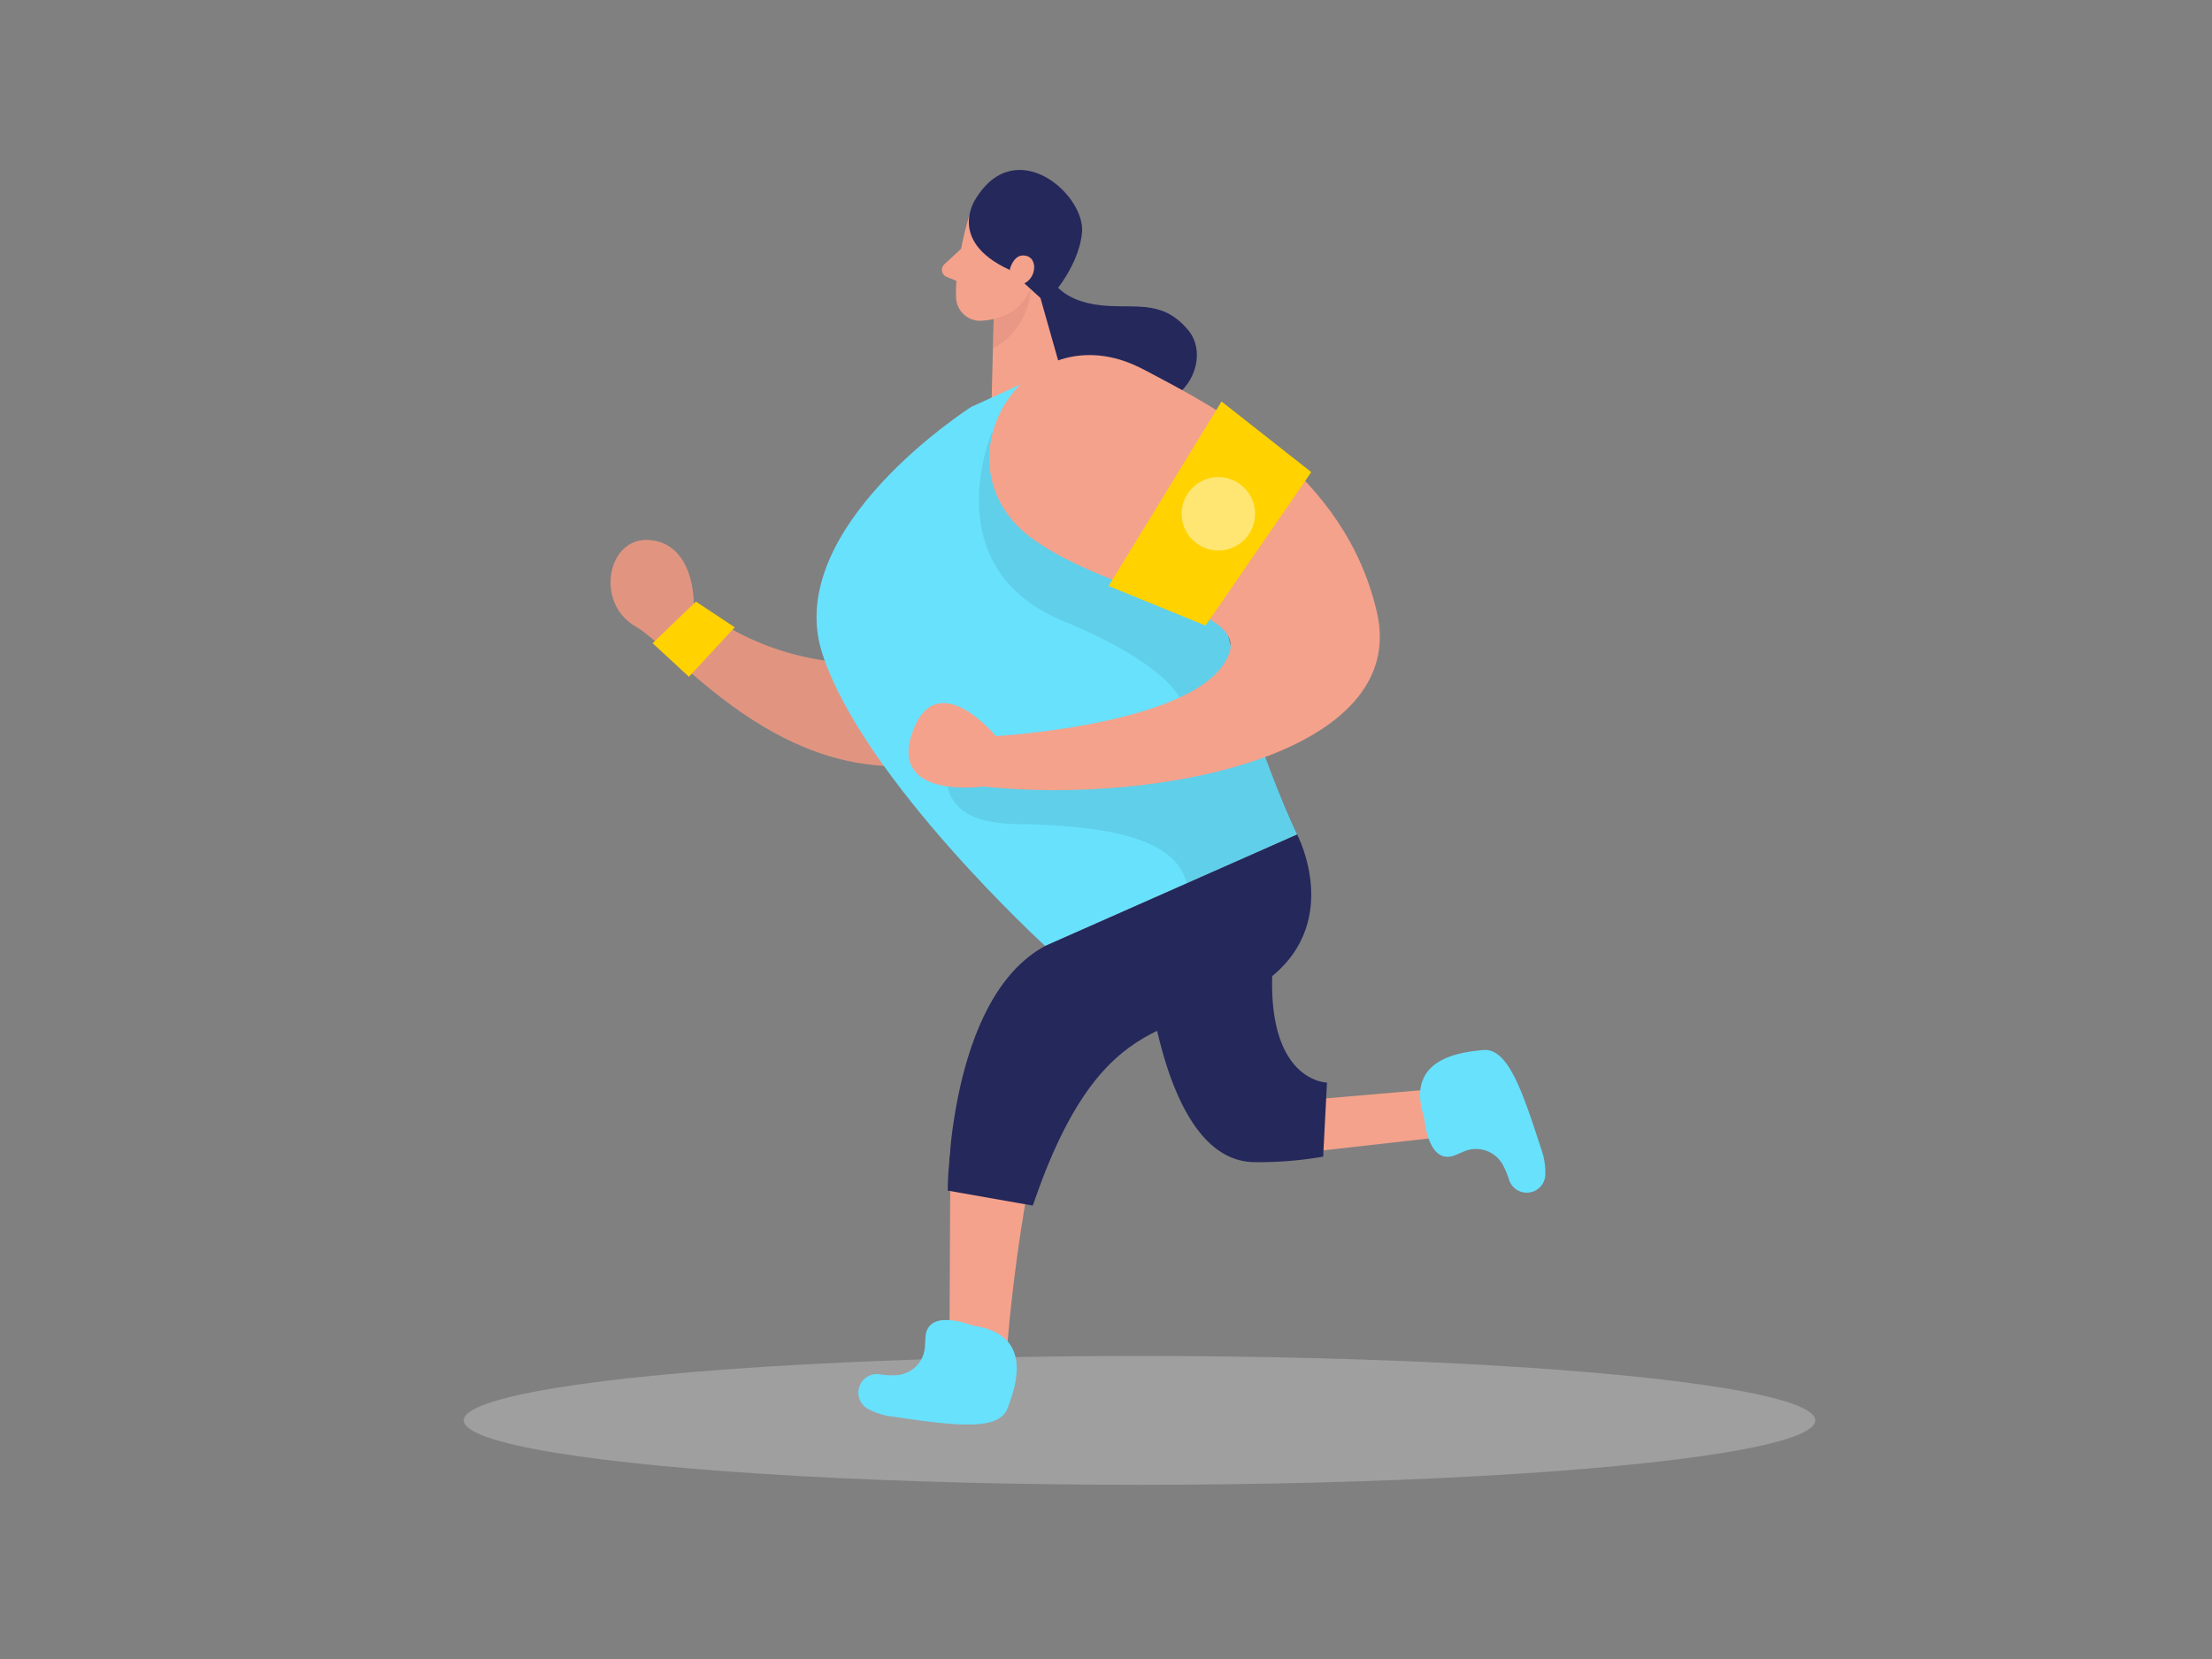 <svg id="Layer_1" data-name="Layer 1" xmlns="http://www.w3.org/2000/svg" viewBox="0 0 400 300"><rect x="0" y="0" width="400" height="300" fill="#808080" stroke="none"/><polygon points="237.55 198.81 260.42 196.85 260.72 205.61 237.54 208.22 237.55 198.81" fill="#f4a28c"/><ellipse cx="206.06" cy="256.85" rx="122.2" ry="11.65" fill="#e6e6e6" opacity="0.3"/><path d="M163.34,119.26s-19.43,4.56-37.89-10.07c0,0,.24-10.56-7.68-11.51S107.46,109,114.9,113.26,141,142.52,168.72,138,174.61,111.82,163.34,119.26Z" fill="#f4a28c"/><path d="M163.34,119.26s-19.43,4.56-37.89-10.07c0,0,.24-10.56-7.68-11.51S107.46,109,114.9,113.26,141,142.52,168.72,138,174.61,111.82,163.34,119.26Z" opacity="0.08"/><path d="M187.41,42.43s0,9.23,7.72,11.91,14.09-1.56,19.79,5.43-5.25,23-23.09,7.11S180.7,41.59,187.41,42.43Z" fill="#24285b"/><polygon points="184.9 42.43 191.83 66.88 179.31 72.6 179.84 51.5 184.9 42.43" fill="#f4a28c"/><path d="M179.71,55.23a30.09,30.09,0,0,0,6.66-3A12.79,12.79,0,0,1,179.55,63Z" fill="#ce8172" opacity="0.31"/><path d="M175.05,39.74s-2.44,8.29-2.16,14.18A4.35,4.35,0,0,0,177.47,58c3-.19,6.93-1.3,8.77-5.58l4-6.89s2.37-4.4-1.71-8.8S176.28,34.61,175.05,39.74Z" fill="#f4a28c"/><path d="M173.78,45l-3,2.78a1.38,1.38,0,0,0,.42,2.3l3.11,1.27Z" fill="#f4a28c"/><path d="M176.54,35.79s-5.57,7.67,6,13l6.53,5.93s5.91-5.81,6.59-12.63S183.83,24.17,176.54,35.79Z" fill="#24285b"/><path d="M182.58,48.81s.72-3.25,3.12-2.51,1.39,5.45-2,5.22Z" fill="#f4a28c"/><path d="M193.52,65.41l-17.9,8.18s-34.34,21.86-26.91,44.64S189,171.06,189,171.06l45.56-20.15s-14.38-30-15.82-58S193.52,65.41,193.52,65.41Z" fill="#68e1fd"/><path d="M179.34,78.25s-10.42,24.46,12.93,34.05,26.47,19.19,18.07,22.31S172,136.29,172,136.29s-5.31,12.47,11.5,12.71,29.11,2.56,31.11,10.75l20-8.84s-4.62-10.34-5.79-14-.07-29.36-.07-29.36Z" opacity="0.08"/><path d="M171.83,214.39l-.15,30.82H182s2.12-31.43,9.45-52.49L179,188.14S170,203.4,171.83,214.39Z" fill="#f4a28c"/><path d="M187.17,97.76c-18.78-13-2.52-41.15,18.25-31.62.53.24,1.06.51,1.59.78,12.71,6.72,36.21,18.47,42,43.89s-39.09,34.77-71.23,31.42c0,0-17.17,2.39-12.78-9.84s15.09.72,15.09.72,38.46-2.15,42.3-15.34C224.67,109.83,201.54,107.71,187.17,97.76Z" fill="#f4a28c"/><path d="M234.56,150.91s8.77,16.51-6.18,26.87-28.85,2.76-41.62,40.23l-15.38-2.71s0-34.76,17.62-44.24Z" fill="#24285b"/><path d="M175.9,239.71s-8.24-3.35-8.55,2.14l-.09,1.63a5.5,5.5,0,0,1-5.24,5.2,13.38,13.38,0,0,1-2.83-.15,3.36,3.36,0,0,0-2.38,6.16,12.38,12.38,0,0,0,4.75,1.5c10.68,1.53,19,2.75,20.63-1.52S186.88,241.24,175.9,239.71Z" fill="#68e1fd"/><path d="M257.55,202.13s.63,8.88,5.69,6.72l1.5-.63a5.52,5.52,0,0,1,7,2.39,14.73,14.73,0,0,1,1.11,2.61,3.36,3.36,0,0,0,6.58-.58,12.51,12.51,0,0,0-.75-4.92c-3.35-10.26-5.94-18.26-10.49-17.84S254.06,191.6,257.55,202.13Z" fill="#68e1fd"/><path d="M206.87,170.61s2.37,39.54,20.07,39.54a66.72,66.72,0,0,0,12.33-1l.69-13.39s-14.19-.11-8.64-30.5Z" fill="#24285b"/><polygon points="200.47 105.97 220.89 72.6 237.12 85.37 218 113.12 200.47 105.97" fill="#ffd200"/><circle cx="220.32" cy="92.91" r="6.64" fill="#fff" opacity="0.45"/><polygon points="118.01 116.31 125.85 108.79 132.87 113.44 124.58 122.38 118.01 116.31" fill="#ffd200"/></svg>